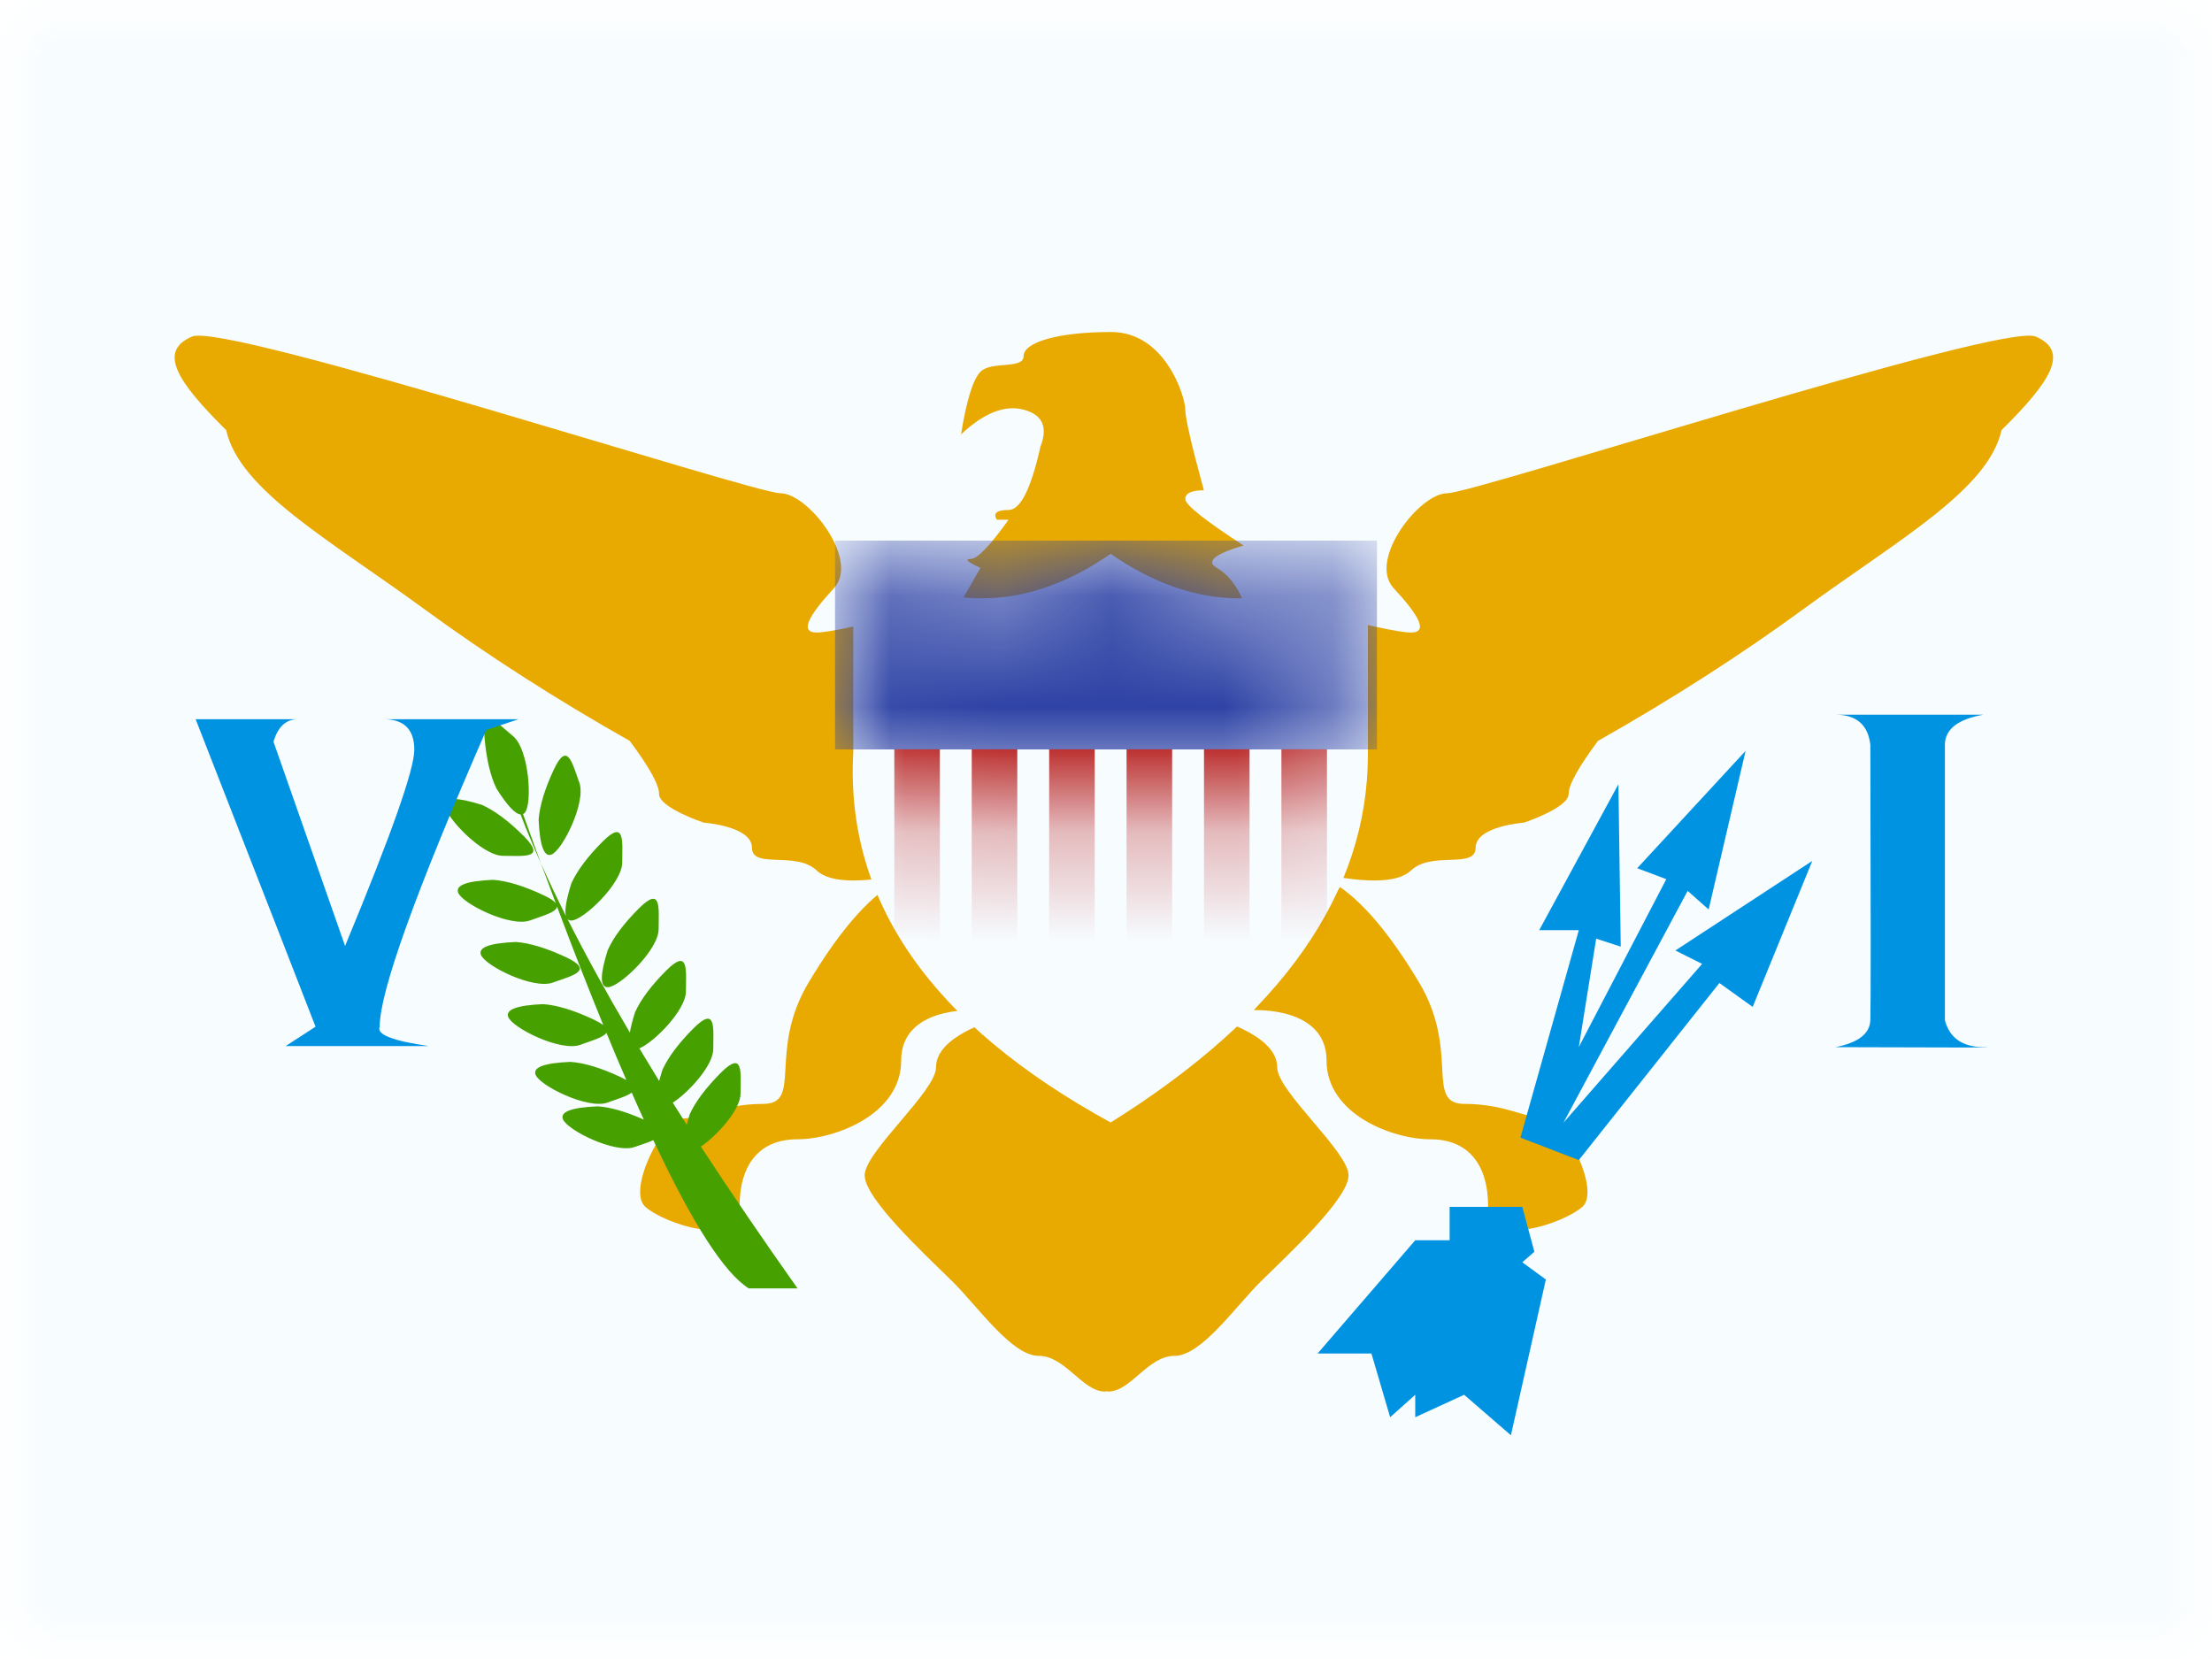 <svg xmlns="http://www.w3.org/2000/svg" xmlns:xlink="http://www.w3.org/1999/xlink" width="20" height="15" viewBox="0 0 20 15">
  <rect x="0" y="0" width="20" height="15" fill="#333333" stroke="none"/>
  <defs>
    <rect id="a" width="20" height="15"/>
    <rect id="c" width="20" height="15"/>
    <rect id="e" width="20" height="15"/>
    <path id="g" d="M0.041,0 C0.429,0.268 0.817,0.402 1.204,0.402 C1.592,0.402 1.98,0.268 2.368,0 C2.755,0.268 3.143,0.402 3.531,0.402 C3.919,0.402 4.306,0.268 4.694,0 L4.694,1.813 C4.694,3.063 3.919,4.172 2.368,5.141 C0.742,4.251 -0.034,3.135 0.041,1.791 L0.041,0 Z"/>
  </defs>
  <g fill="none" fill-rule="evenodd">
    <mask id="b" fill="white">
      <use xlink:href="#a"/>
    </mask>
    <use fill="#FFFFFF" xlink:href="#a"/>
    <g mask="url(#b)">
      <mask id="d" fill="white">
        <use xlink:href="#c"/>
      </mask>
      <g mask="url(#d)">
        <mask id="f" fill="white">
          <use xlink:href="#e"/>
        </mask>
        <use fill="#F7FCFF" xlink:href="#e"/>
        <g mask="url(#f)">
          <g transform="translate(1.25 3)">
            <path fill="#E8AA00" d="M8.755,6.067 C8.76,5.976 8.765,5.884 8.77,5.789 L9.917,6.273 C10.171,6.382 10.298,6.508 10.298,6.651 C10.298,6.867 10.943,7.413 10.943,7.627 C10.943,7.841 10.381,8.358 10.149,8.587 C9.917,8.817 9.612,9.259 9.37,9.259 C9.128,9.259 8.975,9.582 8.77,9.582 C8.765,9.582 8.76,9.58 8.755,9.577 C8.751,9.58 8.746,9.582 8.741,9.582 C8.536,9.582 8.383,9.259 8.141,9.259 C7.899,9.259 7.594,8.817 7.362,8.587 C7.13,8.358 6.568,7.841 6.568,7.627 C6.568,7.413 7.213,6.867 7.213,6.651 C7.213,6.508 7.34,6.382 7.594,6.273 L8.741,5.789 C8.746,5.884 8.751,5.976 8.755,6.067 Z M0.486,0.043 C0.795,-0.089 5.559,1.46 5.808,1.46 C6.057,1.46 6.526,2.063 6.291,2.317 C6.057,2.571 5.978,2.719 6.135,2.719 C6.239,2.719 6.555,2.651 7.082,2.514 L7.082,4.871 C6.577,4.991 6.261,4.991 6.135,4.871 C5.945,4.691 5.549,4.861 5.549,4.665 C5.549,4.469 5.113,4.438 5.113,4.438 C5.113,4.438 4.709,4.304 4.709,4.179 C4.709,4.095 4.62,3.936 4.444,3.699 C3.772,3.319 3.15,2.92 2.579,2.502 C1.722,1.876 0.915,1.429 0.795,0.889 C0.347,0.446 0.177,0.176 0.486,0.043 Z M6.777,5.02 C7.295,5.763 7.554,6.134 7.554,6.134 C7.554,6.134 6.898,6.099 6.898,6.589 C6.898,7.078 6.296,7.301 5.959,7.301 C5.622,7.301 5.437,7.522 5.437,7.91 C5.437,8.298 4.747,8.06 4.583,7.91 C4.418,7.76 4.747,7.113 4.919,7.113 C5.09,7.113 5.286,6.981 5.649,6.981 C6.013,6.981 5.687,6.506 6.063,5.88 C6.313,5.463 6.551,5.176 6.777,5.02 Z M17.156,0.043 C17.465,0.176 17.295,0.446 16.847,0.889 C16.727,1.429 15.92,1.876 15.063,2.502 C14.492,2.92 13.87,3.319 13.198,3.699 C13.022,3.936 12.933,4.095 12.933,4.179 C12.933,4.304 12.529,4.438 12.529,4.438 C12.529,4.438 12.092,4.469 12.092,4.665 C12.092,4.861 11.697,4.691 11.507,4.871 C11.381,4.991 11.065,4.991 10.56,4.871 L10.56,2.514 C11.087,2.651 11.403,2.719 11.507,2.719 C11.664,2.719 11.585,2.571 11.35,2.317 C11.116,2.063 11.585,1.46 11.834,1.46 C12.083,1.46 16.847,-0.089 17.156,0.043 Z M10.865,5.02 C11.091,5.176 11.329,5.463 11.579,5.88 C11.955,6.506 11.628,6.981 11.992,6.981 C12.356,6.981 12.552,7.113 12.723,7.113 C12.894,7.113 13.223,7.76 13.059,7.91 C12.894,8.06 12.205,8.298 12.205,7.91 C12.205,7.522 12.02,7.301 11.683,7.301 C11.346,7.301 10.744,7.078 10.744,6.589 C10.744,6.099 10.088,6.134 10.088,6.134 C10.088,6.134 10.347,5.763 10.865,5.02 Z M9.994,2.441 L7.439,2.441 L7.615,2.134 C7.497,2.081 7.468,2.054 7.527,2.054 C7.586,2.054 7.7,1.936 7.869,1.699 L7.763,1.699 C7.727,1.64 7.762,1.611 7.869,1.611 C7.976,1.611 8.072,1.42 8.157,1.039 C8.227,0.861 8.176,0.749 8.005,0.704 C7.834,0.659 7.645,0.734 7.439,0.928 C7.489,0.618 7.548,0.429 7.615,0.361 C7.716,0.261 8.005,0.342 8.005,0.22 C8.005,0.097 8.305,0.002 8.797,0.002 C9.288,0.002 9.467,0.589 9.467,0.704 C9.467,0.781 9.523,1.024 9.635,1.433 C9.523,1.433 9.467,1.459 9.467,1.512 C9.467,1.564 9.643,1.705 9.994,1.932 C9.731,2.01 9.651,2.077 9.752,2.134 C9.852,2.192 9.933,2.294 9.994,2.441 Z"/>
            <path fill="#46A000" d="M3.479,4.361 C3.485,4.358 3.491,4.353 3.496,4.347 C3.565,4.265 3.534,3.778 3.39,3.657 C3.245,3.535 3.106,3.382 3.131,3.671 C3.148,3.864 3.184,4.017 3.239,4.13 C3.335,4.282 3.408,4.36 3.457,4.364 C3.565,4.647 3.702,4.953 3.867,5.282 C3.853,5.231 3.87,5.133 3.916,4.987 C3.968,4.872 4.062,4.746 4.199,4.609 C4.404,4.404 4.376,4.609 4.376,4.798 C4.376,4.987 4.022,5.323 3.916,5.323 C3.901,5.323 3.889,5.319 3.881,5.309 C4.042,5.629 4.23,5.971 4.445,6.336 C4.453,6.286 4.469,6.225 4.492,6.152 C4.544,6.037 4.638,5.911 4.775,5.774 C4.981,5.569 4.952,5.774 4.952,5.963 C4.952,6.133 4.665,6.423 4.531,6.479 C4.589,6.575 4.649,6.674 4.71,6.774 C4.718,6.743 4.728,6.71 4.739,6.674 C4.791,6.559 4.885,6.433 5.022,6.296 C5.228,6.091 5.199,6.296 5.199,6.485 C5.199,6.634 4.978,6.876 4.833,6.97 C4.874,7.036 4.916,7.102 4.959,7.169 C4.967,7.14 4.976,7.109 4.986,7.075 C5.038,6.96 5.133,6.835 5.269,6.698 C5.475,6.493 5.446,6.698 5.446,6.887 C5.446,7.033 5.233,7.269 5.087,7.367 C5.352,7.772 5.643,8.2 5.961,8.649 L5.52,8.649 C5.3,8.511 5.012,8.065 4.657,7.309 C4.61,7.33 4.549,7.349 4.49,7.37 C4.312,7.435 3.876,7.218 3.839,7.118 C3.815,7.051 3.92,7.013 4.155,7.003 C4.272,7.011 4.411,7.052 4.571,7.123 C4.535,7.045 4.499,6.963 4.462,6.879 C4.42,6.911 4.328,6.938 4.243,6.969 C4.065,7.033 3.628,6.816 3.592,6.716 C3.568,6.649 3.673,6.611 3.908,6.601 C4.034,6.61 4.185,6.656 4.36,6.738 C4.38,6.748 4.398,6.757 4.413,6.765 C4.354,6.63 4.294,6.487 4.233,6.338 C4.207,6.38 4.097,6.41 3.996,6.447 C3.818,6.511 3.381,6.294 3.345,6.194 C3.321,6.127 3.426,6.089 3.661,6.079 C3.787,6.088 3.937,6.134 4.113,6.216 C4.154,6.236 4.185,6.253 4.205,6.269 C4.072,5.944 3.933,5.587 3.786,5.196 C3.783,5.248 3.657,5.28 3.543,5.322 C3.365,5.387 2.928,5.17 2.892,5.07 C2.868,5.003 2.973,4.965 3.208,4.955 C3.334,4.964 3.485,5.01 3.66,5.092 C3.722,5.12 3.758,5.145 3.775,5.166 C3.679,4.912 3.58,4.643 3.479,4.361 Z M4.245,5.59 C4.297,5.474 4.391,5.349 4.528,5.212 C4.734,5.007 4.705,5.212 4.705,5.401 C4.705,5.59 4.351,5.926 4.245,5.926 C4.174,5.926 4.174,5.814 4.245,5.59 Z M3.62,4.41 C3.63,4.285 3.675,4.134 3.757,3.959 C3.88,3.696 3.923,3.898 3.988,4.076 C4.052,4.253 3.835,4.69 3.735,4.727 C3.669,4.751 3.63,4.645 3.62,4.41 Z M3.414,5.517 C3.54,5.526 3.69,5.572 3.866,5.654 C4.129,5.777 3.926,5.82 3.749,5.884 C3.571,5.949 3.134,5.732 3.098,5.632 C3.074,5.565 3.179,5.527 3.414,5.517 Z M3.109,4.278 C3.224,4.33 3.35,4.424 3.487,4.561 C3.692,4.767 3.487,4.738 3.298,4.738 C3.109,4.738 2.773,4.384 2.773,4.278 C2.773,4.207 2.885,4.207 3.109,4.278 Z"/>
            <path fill="#0093E1" d="M0.519,3.503 C1.242,3.503 1.55,3.503 1.443,3.503 C1.336,3.503 1.262,3.571 1.223,3.707 L1.87,5.553 C2.287,4.548 2.496,3.957 2.496,3.779 C2.496,3.6 2.408,3.508 2.233,3.503 L3.438,3.503 L3.147,3.6 C2.504,5.073 2.183,5.968 2.183,6.283 C2.152,6.353 2.3,6.411 2.627,6.458 L1.333,6.458 L1.603,6.283 C1.503,6.023 1.141,5.096 0.519,3.503 Z M13.383,4.091 L13.404,5.559 L13.182,5.487 C13.182,5.487 13.129,5.814 13.025,6.467 C13.025,6.467 13.289,5.961 13.816,4.949 L13.553,4.85 L14.533,3.789 L14.199,5.223 L14.009,5.055 C14.009,5.055 13.635,5.754 12.886,7.151 L14.14,5.715 L13.898,5.594 L15.136,4.784 L14.597,6.104 L14.296,5.888 L13.025,7.489 L12.497,7.286 L13.025,5.41 L12.667,5.41 L13.383,4.091 Z M12.253,7.912 L12.514,7.912 L12.623,8.318 L12.514,8.413 L12.727,8.569 L12.411,9.977 L11.988,9.611 L11.546,9.814 L11.546,9.611 L11.319,9.814 L11.15,9.238 L10.663,9.238 L11.546,8.214 L11.857,8.214 L11.857,7.912 L12.253,7.912 Z M15.346,3.462 L16.682,3.462 C16.451,3.503 16.335,3.595 16.335,3.735 C16.335,3.876 16.335,4.706 16.335,6.225 C16.377,6.384 16.492,6.465 16.682,6.468 C16.872,6.472 16.427,6.472 15.346,6.468 C15.552,6.427 15.656,6.346 15.661,6.225 C15.665,6.104 15.665,5.274 15.661,3.735 C15.64,3.553 15.535,3.462 15.346,3.462 Z"/>
            <g transform="translate(6.424 2.008)">
              <mask id="h" fill="white">
                <use xlink:href="#g"/>
              </mask>
              <use fill="#F7FCFF" xlink:href="#g"/>
              <rect width="4.9" height="1.888" x="-.124" y="-.12" fill="#2E42A5" mask="url(#h)"/>
              <path fill="#AF0100" d="M0.412,1.767 L0.824,1.767 L0.824,5.582 L0.412,5.582 L0.412,1.767 Z M1.112,1.767 L1.524,1.767 L1.524,5.582 L1.112,5.582 L1.112,1.767 Z M1.812,1.767 L2.224,1.767 L2.224,5.582 L1.812,5.582 L1.812,1.767 Z M2.512,1.767 L2.924,1.767 L2.924,5.582 L2.512,5.582 L2.512,1.767 Z M3.212,1.767 L3.624,1.767 L3.624,5.582 L3.212,5.582 L3.212,1.767 Z M3.912,1.767 L4.324,1.767 L4.324,5.582 L3.912,5.582 L3.912,1.767 Z" mask="url(#h)"/>
            </g>
          </g>
        </g>
      </g>
    </g>
  </g>
</svg>
